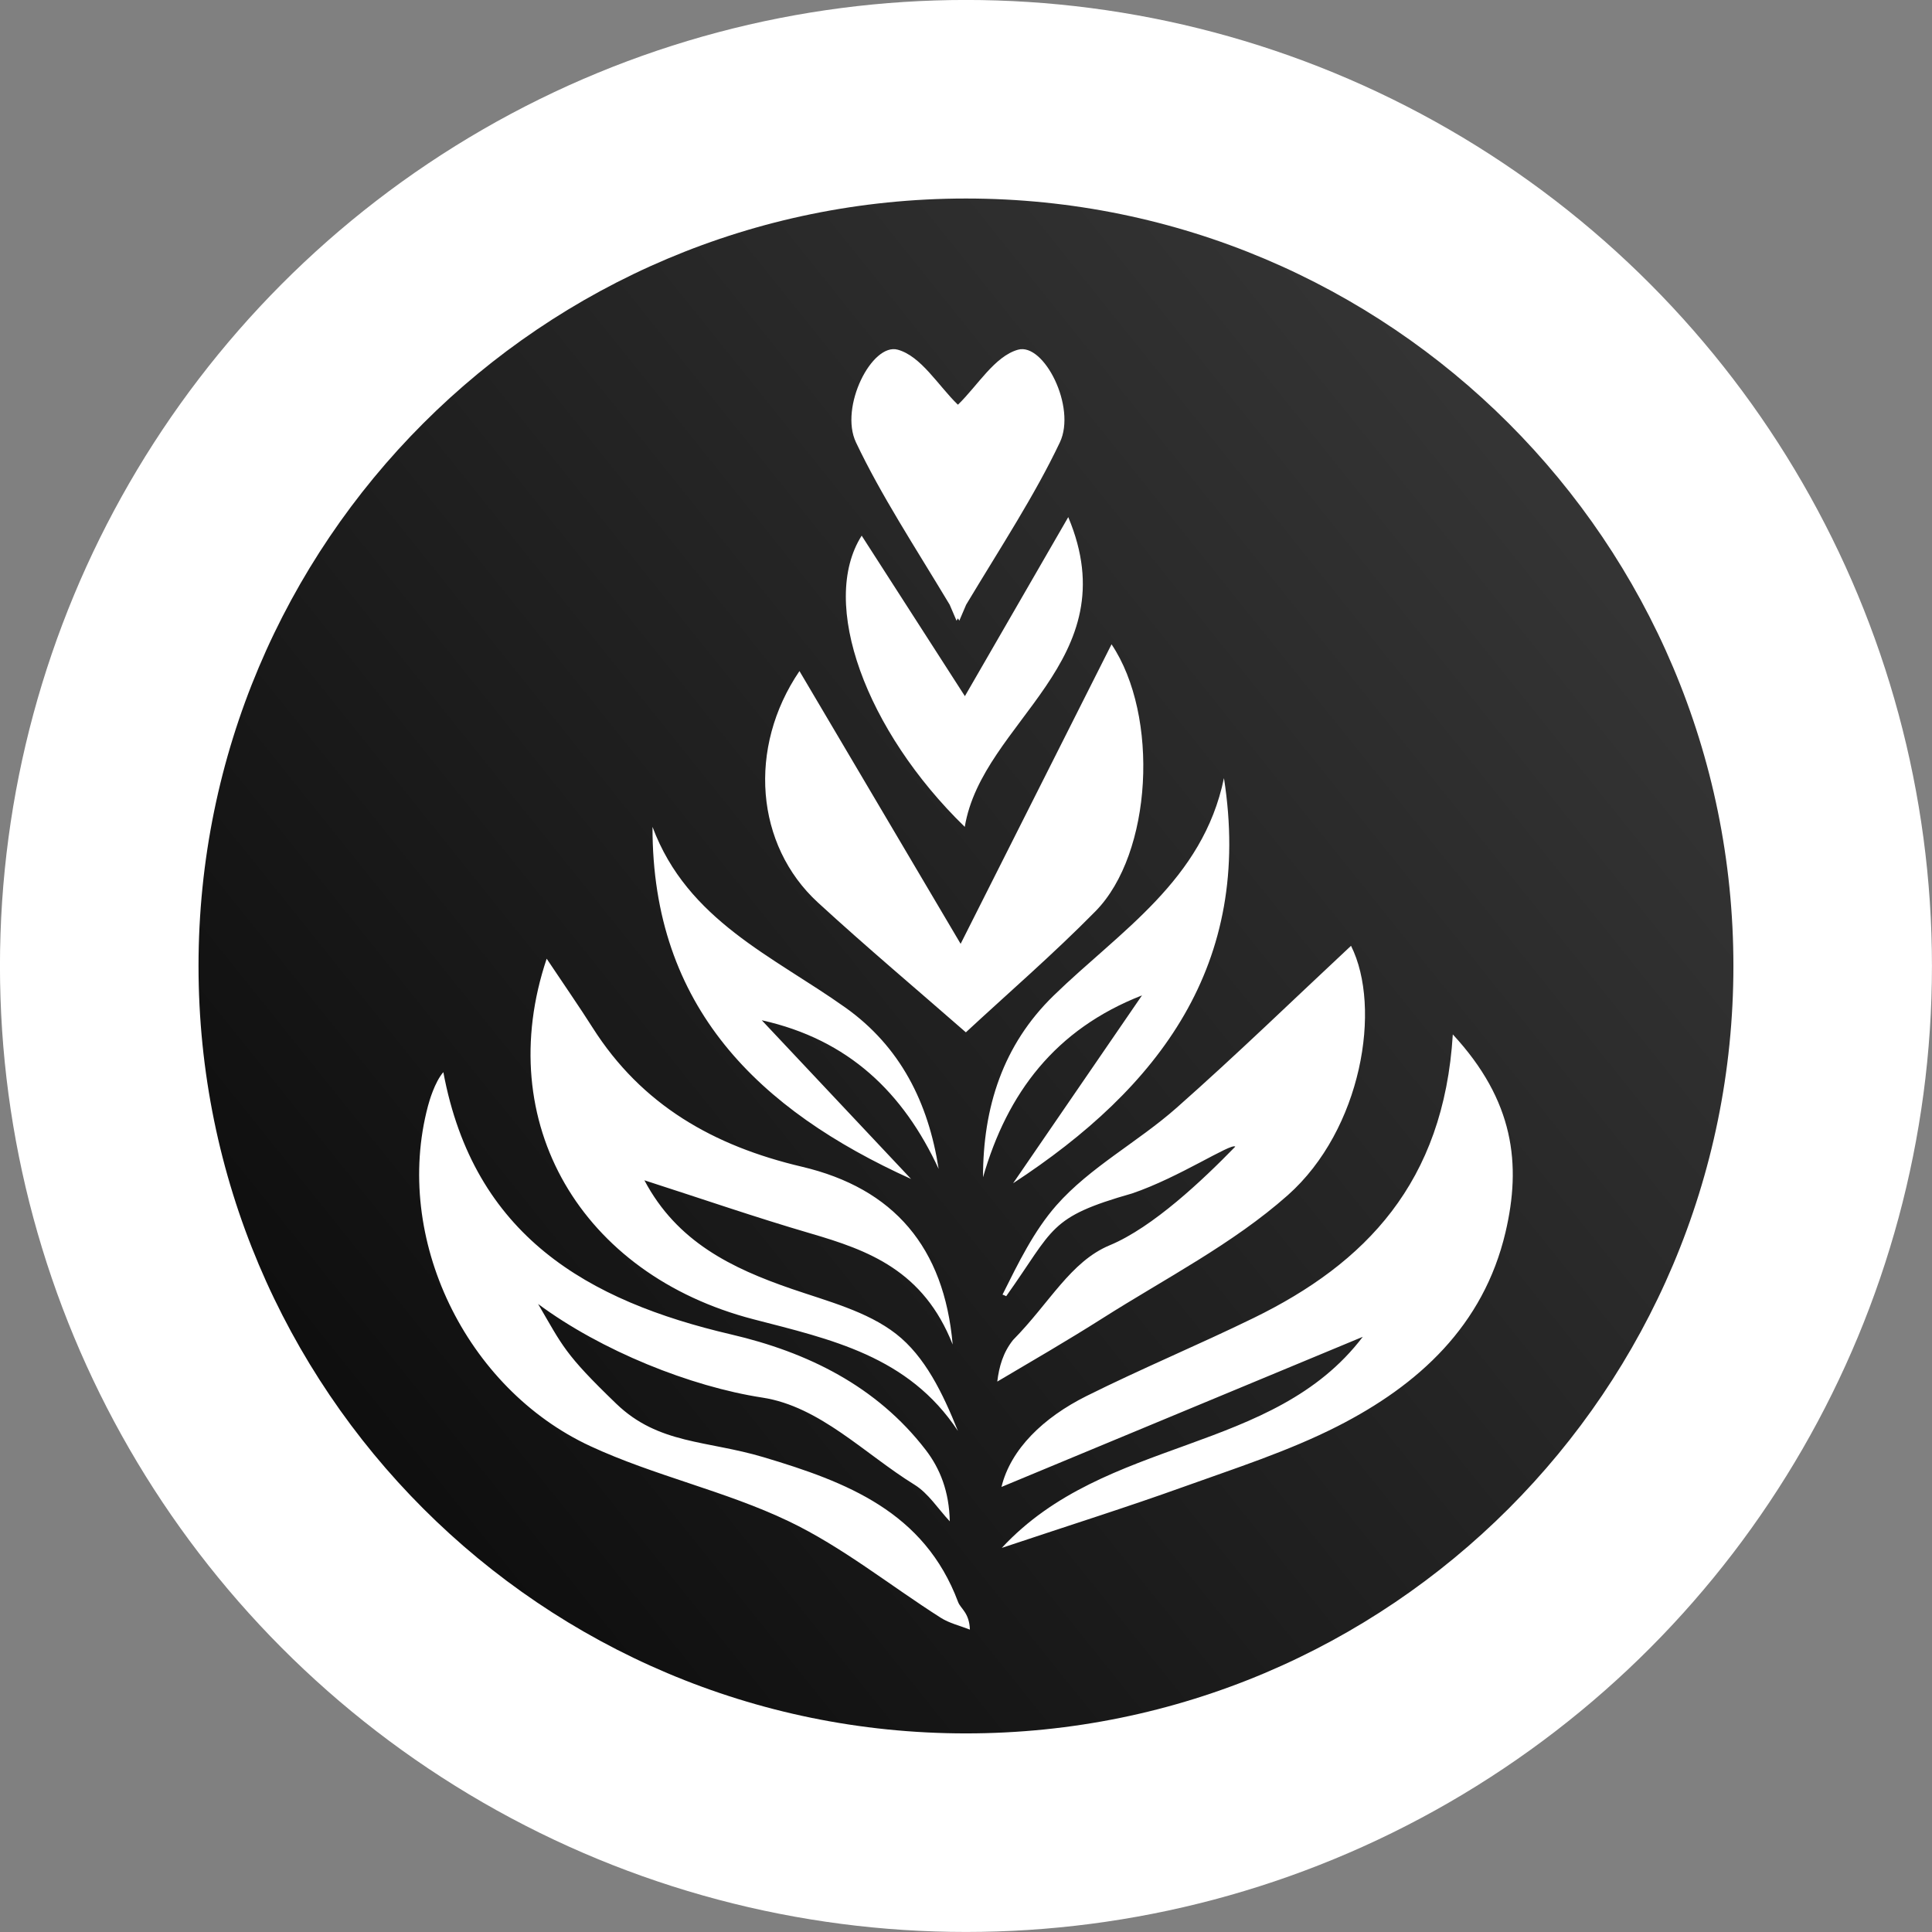 <?xml version="1.0" encoding="UTF-8" standalone="no"?>
<!-- Created with Inkscape (http://www.inkscape.org/) -->

<svg
   version="1.1"
   id="svg1"
   width="400"
   height="400"
   viewBox="0 0 400 400"
   xmlns:xlink="http://www.w3.org/1999/xlink"
   xmlns="http://www.w3.org/2000/svg"
   xmlns:svg="http://www.w3.org/2000/svg">
  <rect x="0" y="0" width="400" height="400" fill="#808080" stroke="none"/>
  <defs
     id="defs1">
    <linearGradient
       id="linearGradient115">
      <stop
         style="stop-color:#000000;stop-opacity:1"
         offset="0"
         id="stop115" />
      <stop
         style="stop-color:#4d4d4d;stop-opacity:1;"
         offset="1"
         id="stop116" />
    </linearGradient>
    <linearGradient
       xlink:href="#linearGradient115"
       id="linearGradient114"
       x1="534.638"
       y1="761.957"
       x2="870.107"
       y2="492.923"
       gradientUnits="userSpaceOnUse" />
    <linearGradient
       xlink:href="#linearGradient115"
       id="linearGradient5"
       gradientUnits="userSpaceOnUse"
       x1="534.638"
       y1="761.957"
       x2="870.107"
       y2="492.923"
       gradientTransform="translate(81.413,121.535)" />
    <linearGradient
       xlink:href="#linearGradient115"
       id="linearGradient2"
       gradientUnits="userSpaceOnUse"
       x1="534.638"
       y1="761.957"
       x2="870.107"
       y2="492.923" />
    <linearGradient
       xlink:href="#linearGradient115"
       id="linearGradient3"
       gradientUnits="userSpaceOnUse"
       x1="534.638"
       y1="761.957"
       x2="870.107"
       y2="492.923" />
  </defs>
  <g
     id="g1"
     transform="translate(-298.895,-559.295)">
    <g
       id="g116">
      <g
         id="g111"
         transform="translate(49.739,474.435)"
         style="fill:url(#linearGradient114);fill-opacity:1">
        <path
           id="path49"
           d="m 841.385,639.715 h -52.44 l -0.513,3.767 c -8.381,61.464 -61.536,107.815 -123.645,107.815 -68.832,0 -124.831,-55.999 -124.831,-124.831 0,-68.832 55.999,-124.832 124.831,-124.832 57.589,0 107.423,39.011 121.187,94.871 l 0.905,3.676 3.767,-0.387 c 0.671,-0.068 1.356,-0.103 2.037,-0.103 h 48.703 c 11.036,0 20.013,8.977 20.013,20.012 0,11.035 -8.977,20.012 -20.013,20.012 z m 0,-48.735 h -47.851 c -15.891,-57.916 -68.329,-98.057 -128.748,-98.057 -73.635,0 -133.54,59.907 -133.54,133.543 0,73.633 59.905,133.54 133.54,133.54 65.169,0 121.125,-47.703 131.705,-111.581 h 44.893 c 15.837,0 28.723,-12.884 28.723,-28.721 0,-15.839 -12.885,-28.723 -28.723,-28.723"
           style="fill:url(#linearGradient2);fill-opacity:1;fill-rule:nonzero;stroke:none;stroke-width:0.133" />
        <path
           id="path50"
           d="m 741.005,663.213 c -3.031,12.873 -11.987,21.057 -23.188,26.755 -6.793,3.452 -14.165,5.808 -21.371,8.4 -7.581,2.725 -15.275,5.147 -24.916,8.367 14.337,-15.472 37.38,-12.792 49.793,-29.115 -17.139,7.121 -33.581,13.955 -49.837,20.709 1.264,-5.216 5.785,-9.581 11.743,-12.549 7.577,-3.777 15.412,-7.037 23.023,-10.752 15.447,-7.54 26.236,-18.684 27.488,-39.12 8.48,9.157 9.469,17.949 7.265,27.305 z m -51.495,-5.372 c -11.583,3.301 -10.68,4.777 -17.373,14.176 -0.165,-0.089 -0.335,-0.159 -0.509,-0.219 2.183,-4.368 4.319,-8.773 7.437,-12.319 4.631,-5.26 11.235,-8.727 16.567,-13.44 8.329,-7.361 16.312,-15.116 24.068,-22.353 4.276,8.533 1.483,25.345 -8.727,34.404 -7.575,6.72 -16.905,11.485 -25.548,16.972 -4.824,3.063 -9.748,5.911 -14.519,8.733 0.249,-2.049 0.792,-4.009 2.184,-5.745 5.032,-5.103 7.92,-10.811 13.328,-13.059 5.953,-2.473 12.84,-9.007 17.317,-13.605 -0.585,-0.535 -7.731,4.251 -14.225,6.455 z m -10.833,-27.285 c 9.139,-8.892 20.589,-15.897 23.496,-30.001 4.029,25.704 -8.915,42.696 -29.081,55.883 5.925,-8.637 11.851,-17.276 17.776,-25.913 -11.975,4.676 -18.588,13.475 -21.927,25.088 -0.005,-9.64 2.741,-18.251 9.736,-25.056 z m -15.577,85.809 c -6.991,-4.447 -13.549,-9.759 -20.96,-13.303 -8.767,-4.193 -18.536,-6.267 -27.359,-10.361 -17.169,-7.964 -27.252,-28.667 -22.401,-46.92 0.175,-0.657 0.915,-3.271 2.12,-4.669 4.209,22.572 19.9,31.563 39.709,36.181 10.492,2.447 20.028,7.101 26.816,15.913 2,2.596 3.252,5.767 3.329,9.865 -1.608,-1.712 -2.944,-3.865 -4.872,-5.055 -6.86,-4.237 -13.06,-10.803 -20.975,-12.013 -9.883,-1.513 -22.204,-6.444 -30.932,-12.911 3.389,5.799 3.616,6.857 10.781,13.759 5.829,5.615 12.48,5.033 20.308,7.371 11.465,3.423 22.177,7.515 26.843,19.987 0.336,0.899 1.549,1.469 1.623,3.797 -1.351,-0.536 -2.827,-0.873 -4.031,-1.641 z m -54.347,-90.901 c 2.573,3.855 4.515,6.64 6.331,9.504 6.783,10.692 16.701,16.324 28.869,19.188 12.695,2.988 19.629,11.135 20.801,24.524 -4.043,-10.229 -11.621,-12.988 -19.623,-15.327 -7.516,-2.196 -14.927,-4.757 -22.899,-7.324 4.481,8.481 12.027,12.125 20.319,14.979 4.959,1.705 10.401,3.096 14.396,6.208 3.991,3.109 6.449,8.188 8.531,13.387 -6.833,-10.361 -17.561,-12.639 -28.229,-15.411 -23.751,-6.172 -36.077,-27.149 -28.496,-49.728 z m 41.197,6.736 c 7.607,5.409 11.463,13.147 12.868,22.26 -4.855,-10.489 -12.392,-17.837 -24.396,-20.505 6.865,7.296 13.729,14.593 20.593,21.892 -20.991,-9.513 -35.711,-23.68 -35.664,-48.565 4.811,12.907 16.66,17.853 26.599,24.919 z m -6.329,-46.411 c 7.86,13.301 15.588,26.381 22.231,37.625 6.304,-12.513 13.537,-26.871 20.815,-41.316 6.619,9.876 5.627,28.848 -2.204,36.812 -5.833,5.935 -12.156,11.388 -17.888,16.711 -6.673,-5.835 -13.669,-11.721 -20.4,-17.897 -8.628,-7.915 -9.744,-21.349 -2.553,-31.935 z m 8.581,-18.677 c 4.984,7.751 9.773,15.196 14.237,22.139 4.245,-7.355 8.892,-15.401 14.257,-24.696 8.356,19.881 -11.861,28.12 -14.273,42.727 -13.629,-13.259 -20.124,-30.864 -14.221,-40.169 z m 4.983,-25.649 c 3.219,0.899 5.56,4.932 8.264,7.564 0.008,0 0.021,0.003 0.029,0.003 0.008,0 0.021,-0.003 0.029,-0.003 2.703,-2.632 5.045,-6.665 8.263,-7.564 3.561,-0.996 8.085,7.911 5.768,12.787 -3.483,7.331 -8.024,14.228 -12.923,22.384 -0.313,0.724 -0.625,1.447 -0.944,2.205 -0.065,-0.112 -0.128,-0.209 -0.193,-0.32 -0.065,0.111 -0.128,0.208 -0.193,0.32 -0.319,-0.759 -0.632,-1.481 -0.945,-2.205 -4.897,-8.156 -9.439,-15.053 -12.921,-22.384 -2.319,-4.876 2.205,-13.783 5.767,-12.787 z m 9.403,-20.853 c -58.464,0 -105.857,47.393 -105.857,105.857 0,58.461 47.393,105.856 105.857,105.856 58.463,0 105.856,-47.395 105.856,-105.856 0,-58.464 -47.393,-105.857 -105.856,-105.857"
           style="fill:url(#linearGradient3);fill-opacity:1;fill-rule:nonzero;stroke:none;stroke-width:0.133" />
      </g>
      <circle
         style="fill:none;stroke-width:18.898"
         id="path112"
         cx="738.432"
         cy="1094.138"
         r="172.705" />
      <path
         style="font-size:66.667px;line-height:3.7;font-family:Cantarell;-inkscape-font-specification:'Cantarell, Normal';letter-spacing:2px;text-orientation:sideways;stroke-width:4.491"
         d="m 565.695,1221.771 17.208,19.845 3.727,-3.232 -13.583,-15.664 31.228,-27.079 -3.625,-4.181 z m 39.585,37.98 2.939,2.302 12.869,-16.426 c 4.728,-6.035 3.791,-12.189 -2.821,-17.37 -3.306,-2.59 -7.574,-4.494 -11.495,-5.11 l -1.376,3.918 c 3.528,0.901 6.605,2.38 9.071,4.312 4.513,3.536 5.342,7.234 2.423,10.96 l -10.567,13.487 z m -9.385,-6.506 c 6.035,4.728 13.561,4.527 18.695,-0.513 l -0.946,-1.927 c -3.83,3.267 -9.308,3.124 -13.664,-0.288 -3.359,-2.631 -4.247,-6.038 -2.273,-8.556 2.508,-3.201 7.262,-1.594 16.236,5.437 l 2.261,-2.886 c -11.808,-9.251 -18.748,-10.878 -23.065,-5.367 -3.536,4.513 -2.439,10.031 2.757,14.101 z m 56.885,31.634 c 4.182,1.569 8.902,2.273 13.701,2.009 l 0.243,-4.252 c -3.589,0.077 -7.74,-0.626 -11.048,-1.868 -10.361,-3.888 -14.463,-13.83 -10.317,-24.878 3.959,-10.548 12.675,-14.611 23.099,-10.7 3.495,1.312 7.146,3.537 9.986,6.026 l 2.95,-3.308 c -2.551,-2.88 -6.67,-5.565 -10.914,-7.158 -13.419,-5.036 -25.765,0.727 -30.871,14.334 -4.896,13.045 0.376,24.992 13.171,29.794 z m 43.118,8.883 3.696,0.53 2.962,-20.655 c 1.088,-7.589 -2.793,-12.456 -11.108,-13.649 -4.157,-0.596 -8.806,-0.118 -12.512,1.304 l 0.761,4.083 c 3.508,-0.979 6.911,-1.231 10.013,-0.786 5.675,0.814 8.238,3.606 7.566,8.291 l -2.432,16.96 z m -11.379,-0.958 c 7.589,1.088 14.012,-2.84 15.948,-9.768 l -1.781,-1.198 c -1.69,4.741 -6.509,7.35 -11.987,6.565 -4.223,-0.606 -6.692,-3.115 -6.238,-6.282 0.577,-4.026 5.499,-5.003 16.784,-3.385 l 0.521,-3.63 c -14.848,-2.129 -21.675,-0.078 -22.669,6.851 -0.814,5.675 2.889,9.911 9.422,10.848 z m 28.708,1.73 5.332,-0.106 -0.777,-39.126 c -0.082,-4.133 1.809,-6.304 5.474,-6.377 1.733,-0.034 4.006,0.254 5.688,1.021 l 1.054,-4.022 c -2.086,-0.959 -4.166,-1.584 -6.432,-1.539 -6.799,0.135 -11.24,4.824 -11.103,11.69 z m -5.348,-27.566 20.129,-0.4 -0.089,-4.466 -20.129,0.4 z m 43.299,24.526 c 3.604,-0.674 7.376,-2.262 9.912,-4.297 l -1.891,-3.58 c -2.204,1.633 -5.149,2.93 -7.901,3.446 -7.405,1.386 -12.715,-2.707 -14.248,-10.898 -1.337,-7.143 1.138,-11.675 6.905,-12.755 5.373,-1.006 9.169,1.879 10.297,7.907 l -18.414,3.446 0.736,3.932 23.066,-4.317 c -0.053,-1.007 -0.351,-3.325 -0.584,-4.571 -1.484,-7.929 -7.744,-12.387 -15.542,-10.928 -8.781,1.643 -13.456,9.64 -11.641,19.338 1.889,10.091 9.279,15.152 19.305,13.275 z m 32.311,-9.872 c 2.064,-0.762 3.942,-2.025 5.15,-3.182 l -2.466,-3.211 c -0.776,0.784 -2.06,1.543 -3.123,1.935 -3.127,1.155 -5.93,-0.084 -7.039,-3.085 l -11.159,-30.204 -5.003,1.848 11.413,30.892 c 1.848,5.003 6.723,7.04 12.226,5.007 z m -22.899,-21.39 17.322,-6.4 -1.548,-4.19 -17.322,6.4 z m 49.583,8.605 c 3.177,-1.831 6.21,-4.579 7.928,-7.339 l -2.97,-2.751 c -1.538,2.271 -3.887,4.471 -6.313,5.869 -6.527,3.761 -12.894,1.659 -17.054,-5.561 -3.628,-6.296 -2.795,-11.393 2.288,-14.322 4.737,-2.729 9.273,-1.266 12.336,4.048 l -16.231,9.353 1.997,3.466 20.332,-11.717 c -0.384,-0.933 -1.433,-3.021 -2.066,-4.119 -4.028,-6.989 -11.411,-9.121 -18.285,-5.16 -7.74,4.46 -9.501,13.555 -4.575,22.103 5.126,8.895 13.776,11.221 22.613,6.128 z m 18.542,-13.247 4.098,-3.413 -15.787,-18.953 -5.496,-5.14 -3.381,2.816 z m -10.179,-18.679 c -1.168,-4.319 0.224,-8.689 3.605,-11.505 0.973,-0.811 2.023,-1.425 3.099,-1.8 l -2.133,-4.644 c -1.374,0.537 -2.621,1.228 -3.748,2.167 -3.33,2.773 -4.91,7.126 -4.279,11.633 z m 30.322,0.523 3.654,-3.885 -23.408,-22.014 -3.654,3.885 z m -25.049,-27.859 -0.57,-12.434 -5.354,0.73 2.826,12.176 z m 48.815,-2.067 2.136,-3.062 -17.113,-11.94 c -6.288,-4.387 -12.381,-3.11 -17.187,3.779 -2.403,3.445 -4.068,7.811 -4.466,11.76 l 3.989,1.157 c 0.704,-3.573 2.01,-6.726 3.803,-9.296 3.28,-4.702 6.927,-5.735 10.809,-3.026 l 14.052,9.803 z m -5.976,9.731 c 4.387,-6.288 3.769,-13.791 -1.547,-18.638 l -1.872,1.052 c 3.474,3.643 3.635,9.121 0.469,13.659 -2.441,3.499 -5.793,4.575 -8.417,2.744 -3.335,-2.327 -1.994,-7.162 4.529,-16.512 l -3.007,-2.098 c -8.583,12.302 -9.822,19.322 -4.082,23.327 4.702,3.28 10.151,1.879 13.927,-3.534 z"
         id="text113"
         aria-label="La Cafetería" />
      <circle
         style="fill:none;stroke:none;stroke-width:19.975;stroke-opacity:1"
         id="path116"
         cx="67.682"
         cy="1315.817"
         r="187.308"
         transform="matrix(-0.811,0.585,0.585,0.811,0,0)" />
    </g>
  </g>
  <g
     id="g6"
     transform="matrix(1.501,0,0,1.501,-922.756,-922.756)">
    <circle
       style="fill:#ffffff;stroke-width:18.898"
       id="path6"
       cx="748"
       cy="748"
       r="133.244" />
    <path
       id="path2"
       d="m 822.418,784.747 c -3.031,12.873 -11.987,21.057 -23.188,26.755 -6.793,3.452 -14.165,5.808 -21.371,8.4 -7.581,2.725 -15.275,5.147 -24.916,8.367 14.337,-15.472 37.38,-12.792 49.793,-29.115 -17.139,7.121 -33.581,13.955 -49.837,20.709 1.264,-5.216 5.785,-9.581 11.743,-12.549 7.577,-3.777 15.412,-7.037 23.023,-10.752 15.447,-7.54 26.236,-18.684 27.488,-39.12 8.48,9.157 9.469,17.949 7.265,27.305 z m -51.495,-5.372 c -11.583,3.301 -10.68,4.777 -17.373,14.176 -0.165,-0.089 -0.335,-0.159 -0.509,-0.219 2.183,-4.368 4.319,-8.773 7.437,-12.319 4.631,-5.26 11.235,-8.727 16.567,-13.44 8.329,-7.361 16.312,-15.116 24.068,-22.353 4.276,8.533 1.483,25.345 -8.727,34.404 -7.575,6.72 -16.905,11.485 -25.548,16.972 -4.824,3.063 -9.748,5.911 -14.519,8.733 0.249,-2.049 0.792,-4.009 2.184,-5.745 5.032,-5.103 7.92,-10.811 13.328,-13.059 5.953,-2.473 12.84,-9.007 17.317,-13.605 -0.585,-0.535 -7.731,4.251 -14.225,6.455 z m -10.833,-27.285 c 9.139,-8.892 20.589,-15.897 23.496,-30.001 4.029,25.704 -8.915,42.696 -29.081,55.883 5.925,-8.637 11.851,-17.276 17.776,-25.913 -11.975,4.676 -18.588,13.475 -21.927,25.088 -0.005,-9.64 2.741,-18.251 9.736,-25.056 z m -15.577,85.809 c -6.991,-4.447 -13.549,-9.759 -20.96,-13.303 -8.767,-4.193 -18.536,-6.267 -27.359,-10.361 -17.169,-7.964 -27.252,-28.667 -22.401,-46.92 0.175,-0.657 0.915,-3.271 2.12,-4.669 4.209,22.572 19.9,31.563 39.709,36.181 10.492,2.447 20.028,7.101 26.816,15.913 2,2.596 3.252,5.767 3.329,9.865 -1.608,-1.712 -2.944,-3.865 -4.872,-5.055 -6.86,-4.237 -13.06,-10.803 -20.975,-12.013 -9.883,-1.513 -22.204,-6.444 -30.932,-12.911 3.389,5.799 3.616,6.857 10.781,13.759 5.829,5.615 12.48,5.033 20.308,7.371 11.465,3.423 22.177,7.515 26.843,19.987 0.336,0.899 1.549,1.469 1.623,3.797 -1.351,-0.536 -2.827,-0.873 -4.031,-1.641 z M 690.166,746.998 c 2.573,3.855 4.515,6.64 6.331,9.504 6.783,10.692 16.701,16.324 28.869,19.188 12.695,2.988 19.629,11.135 20.801,24.524 -4.043,-10.229 -11.621,-12.988 -19.623,-15.327 -7.516,-2.196 -14.927,-4.757 -22.899,-7.324 4.481,8.481 12.027,12.125 20.319,14.979 4.959,1.705 10.401,3.096 14.396,6.208 3.991,3.109 6.449,8.188 8.531,13.387 -6.833,-10.361 -17.561,-12.639 -28.229,-15.411 -23.751,-6.172 -36.077,-27.149 -28.496,-49.728 z m 41.197,6.736 c 7.607,5.409 11.463,13.147 12.868,22.26 -4.855,-10.489 -12.392,-17.837 -24.396,-20.505 6.865,7.296 13.729,14.593 20.593,21.892 -20.991,-9.513 -35.711,-23.68 -35.664,-48.565 4.811,12.907 16.66,17.853 26.599,24.919 z m -6.329,-46.411 c 7.86,13.301 15.588,26.381 22.231,37.625 6.304,-12.513 13.537,-26.871 20.815,-41.316 6.619,9.876 5.627,28.848 -2.204,36.812 -5.833,5.935 -12.156,11.388 -17.888,16.711 -6.673,-5.835 -13.669,-11.721 -20.4,-17.897 -8.628,-7.915 -9.744,-21.349 -2.553,-31.935 z m 8.581,-18.677 c 4.984,7.751 9.773,15.196 14.237,22.139 4.245,-7.355 8.892,-15.401 14.257,-24.696 8.356,19.881 -11.861,28.12 -14.273,42.727 -13.629,-13.259 -20.124,-30.864 -14.221,-40.169 z m 4.983,-25.649 c 3.219,0.899 5.56,4.932 8.264,7.564 0.008,0 0.021,0.003 0.029,0.003 0.008,0 0.021,-0.003 0.029,-0.003 2.703,-2.632 5.045,-6.665 8.263,-7.564 3.561,-0.996 8.085,7.911 5.768,12.787 -3.483,7.331 -8.024,14.228 -12.923,22.384 -0.313,0.724 -0.625,1.447 -0.944,2.205 -0.065,-0.112 -0.128,-0.209 -0.193,-0.32 -0.065,0.111 -0.128,0.208 -0.193,0.32 -0.319,-0.759 -0.632,-1.481 -0.945,-2.205 -4.897,-8.156 -9.439,-15.053 -12.921,-22.384 -2.319,-4.876 2.205,-13.783 5.767,-12.787 z m 9.403,-20.853 c -58.464,0 -105.857,47.393 -105.857,105.857 0,58.461 47.393,105.856 105.857,105.856 58.463,0 105.856,-47.395 105.856,-105.856 0,-58.464 -47.393,-105.857 -105.856,-105.857"
       style="fill:url(#linearGradient5);fill-opacity:1;fill-rule:nonzero;stroke:none;stroke-width:0.133" />
  </g>
  <circle
     style="fill:none;stroke-width:18.898"
     id="circle2"
     cx="466.592"
     cy="-52.24"
     r="172.705" />
  <circle
     style="fill:none;stroke:none;stroke-width:19.975;stroke-opacity:1"
     id="circle3"
     cx="-381.866"
     cy="226.787"
     r="187.308"
     transform="matrix(-0.811,0.585,0.585,0.811,0,0)" />
</svg>
